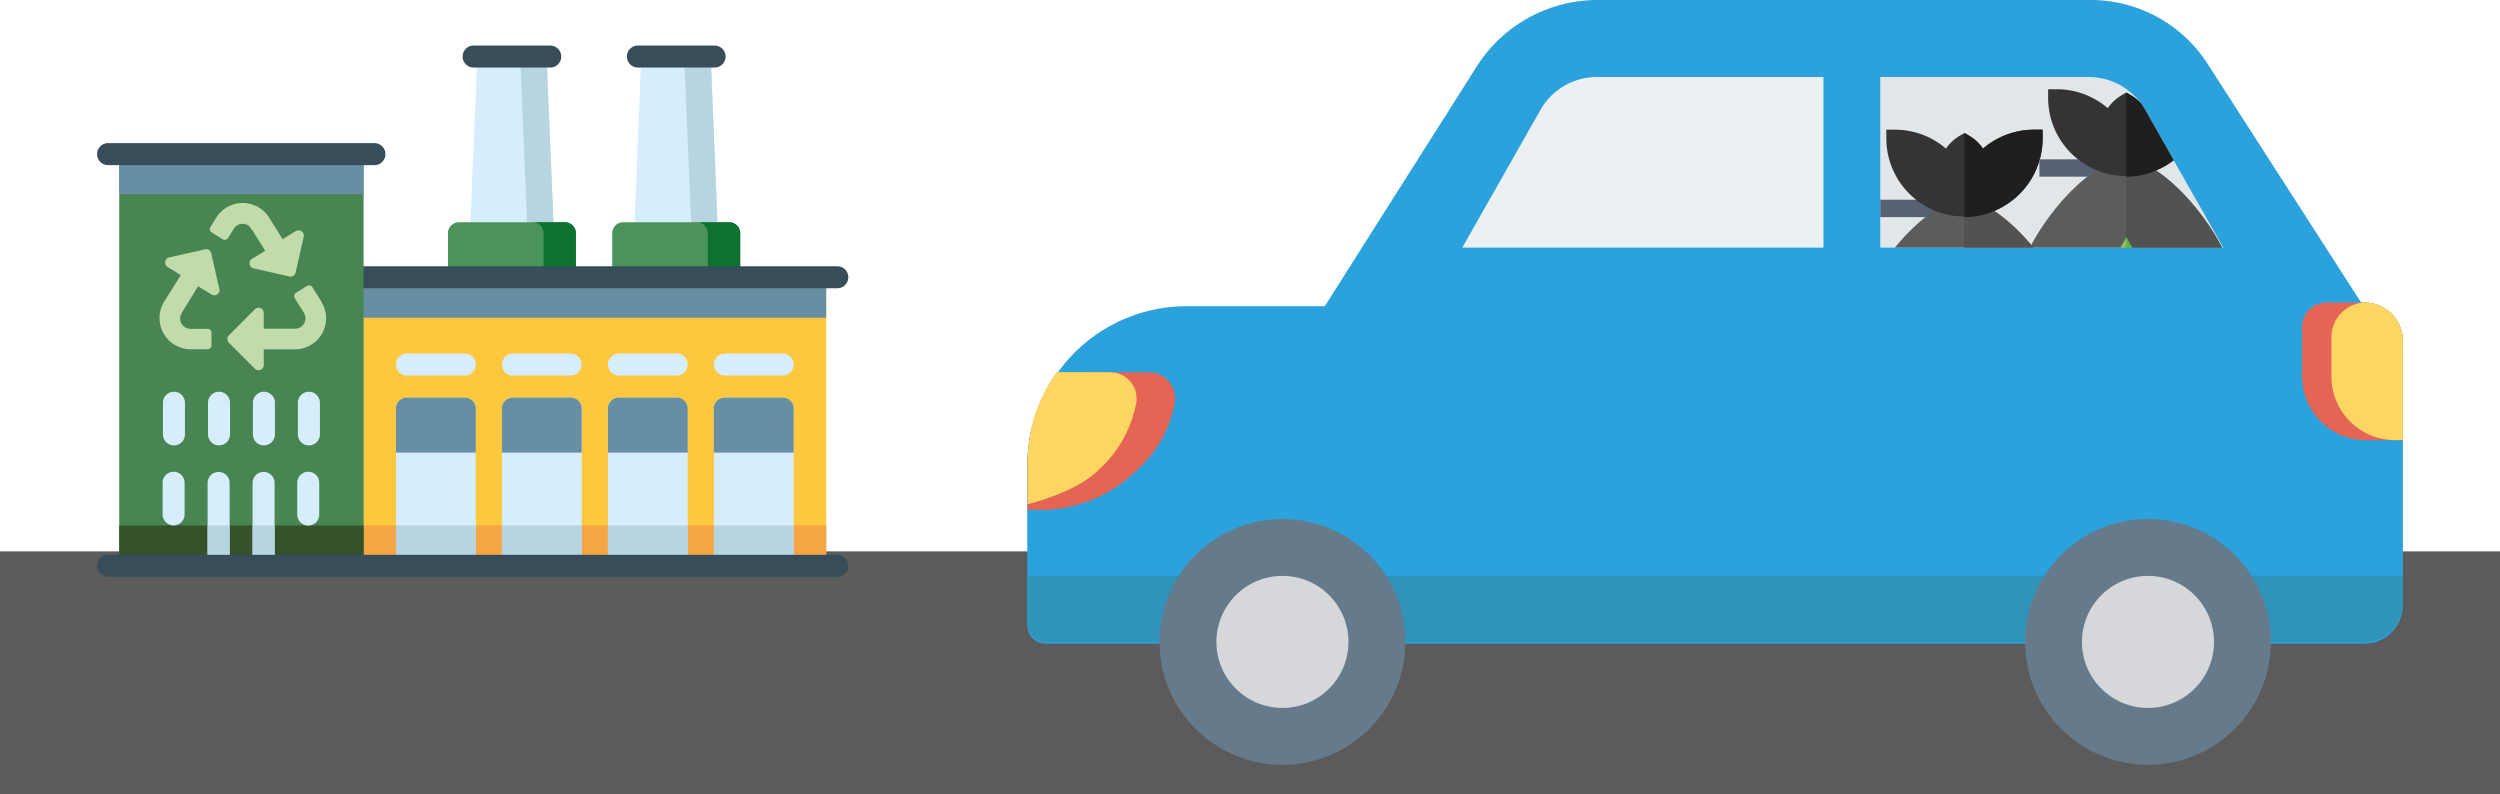 <svg viewBox="0 0 309 98.15" xmlns="http://www.w3.org/2000/svg" xmlns:xlink="http://www.w3.org/1999/xlink"><clipPath id="a" transform="translate(-634.26 -491.31)"><path d="m866.66 521.91h42.39l-9.52-16.77a8 8 0 0 0 -7-4.31h-25.87z"/></clipPath><path d="m0 68.15h309v30h-309z" fill="#5b5b5b"/><g transform="translate(-634.26 -491.31)"><path d="m676.46 525.58h59.92v35.66h-59.92z" fill="#fdc73e"/><path d="m676.46 556.26h59.92v5h-59.92z" fill="#f6a543"/><path d="m702.72 520.09a1.37 1.37 0 0 1 -.37 1h-9.62a1.34 1.34 0 0 1 -.38-1l.91-21.85h8.55z" fill="#d5edfc"/><path d="m702.72 520.09a1.37 1.37 0 0 1 -.37 1h-3.27a1.34 1.34 0 0 0 .38-1l-.91-21.85h3.27z" fill="#b7d4e1"/><path d="m705.44 520.14v5.44h-15.81v-5.44a1.35 1.35 0 0 1 1.35-1.36h13.11a1.35 1.35 0 0 1 1.35 1.36z" fill="#4a935a"/><path d="m705.44 520.14v5.44h-4v-5.44a1.36 1.36 0 0 0 -1.36-1.36h4a1.36 1.36 0 0 1 1.36 1.36z" fill="#0d7232"/><path d="m702.27 496.94h-9.47a1.36 1.36 0 1 0 0 2.72h9.47a1.36 1.36 0 1 0 0-2.72z" fill="#374d5a"/><path d="m723 520.09a1.37 1.37 0 0 1 -.37 1h-9.63a1.37 1.37 0 0 1 -.37-1l.9-21.85h8.56z" fill="#d5edfc"/><path d="m723 520.09a1.37 1.37 0 0 1 -.37 1h-3.27a1.34 1.34 0 0 0 .38-1l-.91-21.85h3.27z" fill="#b7d4e1"/><path d="m725.75 520.14v5.44h-15.82v-5.44a1.36 1.36 0 0 1 1.36-1.36h13.1a1.36 1.36 0 0 1 1.36 1.36z" fill="#4a935a"/><path d="m725.75 520.14v5.44h-4v-5.44a1.36 1.36 0 0 0 -1.36-1.36h4a1.36 1.36 0 0 1 1.36 1.36z" fill="#0d7232"/><path d="m722.58 496.94h-9.47a1.36 1.36 0 0 0 0 2.72h9.47a1.36 1.36 0 0 0 0-2.72z" fill="#374d5a"/><path d="m676.46 525.58h59.92v5h-59.92z" fill="#678fa3"/><path d="m737.75 524.22h-59.93a1.36 1.36 0 0 0 0 2.72h59.93a1.36 1.36 0 1 0 0-2.72z" fill="#374d5a"/><path d="m684.56 537.73h7.15a1.36 1.36 0 1 0 0-2.72h-7.15a1.36 1.36 0 1 0 0 2.72z" fill="#d5edfc"/><path d="m693.07 541.81v19.43h-9.87v-19.43a1.36 1.36 0 0 1 1.36-1.36h7.15a1.36 1.36 0 0 1 1.36 1.36z" fill="#d5edfc"/><path d="m693.07 541.81v5.44h-9.87v-5.44a1.36 1.36 0 0 1 1.36-1.36h7.15a1.36 1.36 0 0 1 1.36 1.36z" fill="#678fa3"/><path d="m697.66 537.73h7.14a1.36 1.36 0 1 0 0-2.72h-7.14a1.36 1.36 0 0 0 0 2.72z" fill="#d5edfc"/><path d="m706.17 541.81v19.43h-9.87v-19.43a1.36 1.36 0 0 1 1.36-1.36h7.14a1.36 1.36 0 0 1 1.37 1.36z" fill="#d5edfc"/><path d="m706.16 541.81v5.44h-9.86v-5.44a1.36 1.36 0 0 1 1.36-1.36h7.14a1.36 1.36 0 0 1 1.36 1.36z" fill="#678fa3"/><path d="m710.76 537.73h7.14a1.36 1.36 0 0 0 0-2.72h-7.14a1.36 1.36 0 1 0 0 2.72z" fill="#d5edfc"/><path d="m719.26 541.81v19.43h-9.86v-19.43a1.36 1.36 0 0 1 1.36-1.36h7.14a1.36 1.36 0 0 1 1.36 1.36z" fill="#d5edfc"/><path d="m719.26 541.81v5.44h-9.86v-5.44a1.36 1.36 0 0 1 1.36-1.36h7.14a1.36 1.36 0 0 1 1.36 1.36z" fill="#678fa3"/><path d="m723.86 537.73h7.14a1.36 1.36 0 1 0 0-2.72h-7.14a1.36 1.36 0 0 0 0 2.72z" fill="#d5edfc"/><path d="m732.36 541.81v19.43h-9.86v-19.43a1.36 1.36 0 0 1 1.36-1.36h7.14a1.36 1.36 0 0 1 1.36 1.36z" fill="#d5edfc"/><path d="m732.36 541.81v5.44h-9.87v-5.44a1.36 1.36 0 0 1 1.36-1.36h7.15a1.36 1.36 0 0 1 1.36 1.36z" fill="#678fa3"/><path d="m683.2 556.26h9.87v5h-9.87z" fill="#b7d4e1"/><path d="m696.3 556.26h9.87v5h-9.87z" fill="#b7d4e1"/><path d="m709.4 556.26h9.86v5h-9.86z" fill="#b7d4e1"/><path d="m722.5 556.26h9.86v5h-9.86z" fill="#b7d4e1"/><path d="m649 510.32h30.2v50.92h-30.2z" fill="#498552"/><path d="m661.38 527a.65.65 0 0 1 -1 .69l-1.64-1-2 3.27a1.29 1.29 0 0 0 1.09 2h2.09a.48.48 0 0 1 .48.48v1.56a.48.48 0 0 1 -.48.48h-2.09a3.86 3.86 0 0 1 -3.27-5.9l2.05-3.27-1.64-1a.65.65 0 0 1 .2-1.18l4.42-1a.65.65 0 0 1 .78.48l1 4.43zm4-7.35 1.66 2.66-1.64 1a.65.65 0 0 0 -.2.89.67.67 0 0 0 .4.28l4.43 1a.64.64 0 0 0 .77-.49l1-4.43a.65.65 0 0 0 -.49-.77.67.67 0 0 0 -.48.08l-1.64 1-1.66-2.66a3.86 3.86 0 0 0 -6.54 0l-.72 1.16a.47.47 0 0 0 .15.66l1.36.85a.49.49 0 0 0 .67-.15l.72-1.16a1.29 1.29 0 0 1 1.78-.4 1.39 1.39 0 0 1 .39.49zm8.6 8.93-1.11-1.77a.48.48 0 0 0 -.66-.16l-1.36.85a.48.48 0 0 0 -.15.67l1.1 1.77a1.29 1.29 0 0 1 -1.09 2h-3.85v-1.94a.64.64 0 0 0 -1.1-.46l-3.21 3.22a.65.65 0 0 0 0 .91l3.21 3.21a.64.64 0 0 0 .91 0 .66.66 0 0 0 .19-.46v-1.93h3.85a3.86 3.86 0 0 0 3.86-3.87 3.93 3.93 0 0 0 -.59-2z" fill="#c1dcaa"/><path d="m649 556.26h30.2v5h-30.2z" fill="#345229"/><path d="m649 510.32h30.2v5h-30.2z" fill="#678fa3"/><path d="m662.64 551v10.27h-2.72v-10.27a1.36 1.36 0 0 1 2.72 0z" fill="#d5edfc"/><path d="m668.2 551v10.27h-2.72v-10.27a1.36 1.36 0 1 1 2.72 0z" fill="#d5edfc"/><path d="m655.76 539.73a1.36 1.36 0 0 0 -1.36 1.36v3.91a1.36 1.36 0 0 0 2.72 0v-3.91a1.36 1.36 0 0 0 -1.36-1.36z" fill="#d5edfc"/><path d="m661.33 539.73a1.36 1.36 0 0 0 -1.36 1.36v3.91a1.36 1.36 0 1 0 2.72 0v-3.91a1.36 1.36 0 0 0 -1.36-1.36z" fill="#d5edfc"/><path d="m666.88 539.73a1.36 1.36 0 0 0 -1.36 1.36v3.91a1.36 1.36 0 1 0 2.72 0v-3.91a1.36 1.36 0 0 0 -1.36-1.36z" fill="#d5edfc"/><path d="m672.44 539.73a1.36 1.36 0 0 0 -1.36 1.36v3.91a1.36 1.36 0 0 0 2.72 0v-3.91a1.36 1.36 0 0 0 -1.36-1.36z" fill="#d5edfc"/><path d="m655.72 549.62a1.36 1.36 0 0 0 -1.36 1.36v3.91a1.36 1.36 0 0 0 2.72 0v-3.89a1.36 1.36 0 0 0 -1.36-1.38z" fill="#d5edfc"/><path d="m672.4 549.62a1.36 1.36 0 0 0 -1.4 1.38v3.91a1.36 1.36 0 0 0 2.72 0v-3.91a1.36 1.36 0 0 0 -1.32-1.38z" fill="#d5edfc"/><path d="m659.92 556.26h2.72v5h-2.72z" fill="#b7d4e1"/><path d="m665.48 556.26h2.72v5h-2.72z" fill="#b7d4e1"/><path d="m737.74 559.88h-90.12a1.36 1.36 0 0 0 0 2.72h90.12a1.36 1.36 0 0 0 0-2.72z" fill="#374d5a"/><path d="m680.54 509h-32.92a1.36 1.36 0 0 0 0 2.72h32.92a1.36 1.36 0 1 0 0-2.72z" fill="#374d5a"/><path d="m931.26 533.47v32.64a4.78 4.78 0 0 1 -4.76 4.76h-163a2.28 2.28 0 0 1 -2.27-2.27v-19.72a19.35 19.35 0 0 1 3.63-11.33 19.59 19.59 0 0 1 16.32-8.39h16.82l18.82-29.69a17.71 17.71 0 0 1 14.73-8.16h61a17.18 17.18 0 0 1 14.74 8.16l18.81 29.24h.45a4.78 4.78 0 0 1 4.71 4.76z" fill="#2ba2dc"/><path d="m866.66 521.91h42.39l-9.52-16.77a8 8 0 0 0 -7-4.31h-25.87z" fill="#e1e6e9"/></g><g clip-path="url(#a)"><path d="m866.33 516h10.74v2.15h-10.74z" fill="#586174" transform="translate(-634.26 -491.31)"/><path d="m890.56 537.6a11.54 11.54 0 0 0 .47-3.35c0-7.52-9-18.26-14-18.26s-14 10.74-14 18.26a11.54 11.54 0 0 0 .47 3.35 3.22 3.22 0 0 0 .6 6.38h25.9a3.22 3.22 0 0 0 .61-6.38z" fill="#5c5c5c" transform="translate(-634.26 -491.31)"/><path d="m893.18 540.77a3.23 3.23 0 0 0 -2.61-3.17 11.44 11.44 0 0 0 .46-3.35c0-7.52-9-18.25-14-18.25v28h12.97a3.22 3.22 0 0 0 3.18-3.23z" fill="#525252" transform="translate(-634.26 -491.31)"/><path d="m876.14 535.33h-4.65l2.33-4 1.86 1.07-.47.81h.93z" fill="#91c256" transform="translate(-634.26 -491.31)"/><path d="m882.65 535.33h-4.65v-2.15h.93l-.47-.81 1.86-1.07z" fill="#5cb24a" transform="translate(-634.26 -491.31)"/><path d="m877.07 525.66-2.32 4 1.86 1.07.46-.8.47.8 1.86-1.07z" fill="#91c256" transform="translate(-634.26 -491.31)"/><path d="m879.4 529.69-2.33-4v4.31l.47.81z" fill="#5cb24a" transform="translate(-634.26 -491.31)"/><path d="m885.66 507.34a9.65 9.65 0 0 0 -6.3 2.34 5.53 5.53 0 0 0 -1.75-1.62l-.54-.31-.54.31a5.42 5.42 0 0 0 -1.75 1.62 9.65 9.65 0 0 0 -6.3-2.34h-1.07v1.07a9.66 9.66 0 1 0 19.32 0v-1.07z" fill="#343434" transform="translate(-634.26 -491.31)"/><path d="m886.73 508.41v-1.07h-1.07a9.65 9.65 0 0 0 -6.3 2.34 5.42 5.42 0 0 0 -1.75-1.62l-.54-.31v10.4a9.74 9.74 0 0 0 9.66-9.74z" fill="#1f1f1f" transform="translate(-634.26 -491.31)"/><path d="m886.33 511h10.74v2.15h-10.74z" fill="#586174" transform="translate(-634.26 -491.31)"/><path d="m910.56 532.6a11.54 11.54 0 0 0 .47-3.35c0-7.52-9-18.26-14-18.26s-14 10.74-14 18.26a11.54 11.54 0 0 0 .47 3.35 3.22 3.22 0 0 0 .6 6.38h25.9a3.22 3.22 0 0 0 .61-6.38z" fill="#5c5c5c" transform="translate(-634.26 -491.31)"/><path d="m913.18 535.77a3.23 3.23 0 0 0 -2.61-3.17 11.44 11.44 0 0 0 .46-3.35c0-7.52-9-18.25-14-18.25v28h12.97a3.22 3.22 0 0 0 3.18-3.23z" fill="#525252" transform="translate(-634.26 -491.31)"/><path d="m896.14 530.33h-4.65l2.33-4 1.86 1.07-.47.81h.93z" fill="#91c256" transform="translate(-634.26 -491.31)"/><path d="m902.65 530.33h-4.65v-2.15h.93l-.47-.81 1.86-1.07z" fill="#5cb24a" transform="translate(-634.26 -491.31)"/><path d="m897.07 520.66-2.32 4 1.86 1.07.46-.8.47.8 1.86-1.07z" fill="#91c256" transform="translate(-634.26 -491.31)"/><path d="m899.4 524.69-2.33-4v4.31l.47.81z" fill="#5cb24a" transform="translate(-634.26 -491.31)"/><path d="m905.66 502.34a9.65 9.65 0 0 0 -6.3 2.34 5.53 5.53 0 0 0 -1.75-1.62l-.54-.31-.54.31a5.42 5.42 0 0 0 -1.75 1.62 9.65 9.65 0 0 0 -6.3-2.34h-1.07v1.07a9.66 9.66 0 1 0 19.32 0v-1.07z" fill="#343434" transform="translate(-634.26 -491.31)"/><path d="m906.73 503.41v-1.07h-1.07a9.65 9.65 0 0 0 -6.3 2.34 5.42 5.42 0 0 0 -1.75-1.62l-.54-.31v10.4a9.74 9.74 0 0 0 9.66-9.74z" fill="#1f1f1f" transform="translate(-634.26 -491.31)"/></g><path d="m859.64 500.83v21.08h-44.64l9.52-16.77a8.05 8.05 0 0 1 7-4.31z" fill="#ebf0f3" transform="translate(-634.26 -491.31)"/><path d="m931.26 562.48v3.4a4.77 4.77 0 0 1 -4.76 4.76h-163a2.27 2.27 0 0 1 -2.27-2.26v-5.9z" fill="#3093ba" transform="translate(-634.26 -491.31)"/><path d="m776.22 537.32a3.26 3.26 0 0 1 3.28 3.24 3 3 0 0 1 -.1.84 14.71 14.71 0 0 1 -4.54 7.94 17 17 0 0 1 -12 5h-1.59v-5.66a19.38 19.38 0 0 1 3.63-11.34z" fill="#e56454" transform="translate(-634.26 -491.31)"/><path d="m771.46 537.32a3.26 3.26 0 0 1 3.28 3.24 3 3 0 0 1 -.1.84 14.71 14.71 0 0 1 -4.54 7.94c-2 2-5.44 3.4-8.84 4.3v-5a19.38 19.38 0 0 1 3.63-11.34z" fill="#fdd562" transform="translate(-634.26 -491.31)"/><circle cx="265.49" cy="79.34" fill="#657a8a" r="15.19"/><circle cx="265.49" cy="79.34" fill="#d6d7db" r="8.16"/><circle cx="158.51" cy="79.34" fill="#657a8a" r="15.19"/><circle cx="158.51" cy="79.34" fill="#d6d7db" r="8.16"/><path d="m931.26 533.47v12.24h-4.53a7.88 7.88 0 0 1 -7.93-7.83v-6.22a3 3 0 0 1 3-2.95h5a4.75 4.75 0 0 1 4.46 4.76z" fill="#e56454" transform="translate(-634.26 -491.31)"/><path d="m931.26 533.47v12.24h-.9a7.88 7.88 0 0 1 -7.94-7.83v-4.88a4.3 4.3 0 0 1 4.3-4.31 4.75 4.75 0 0 1 4.54 4.78z" fill="#fdd562" transform="translate(-634.26 -491.31)"/></svg>